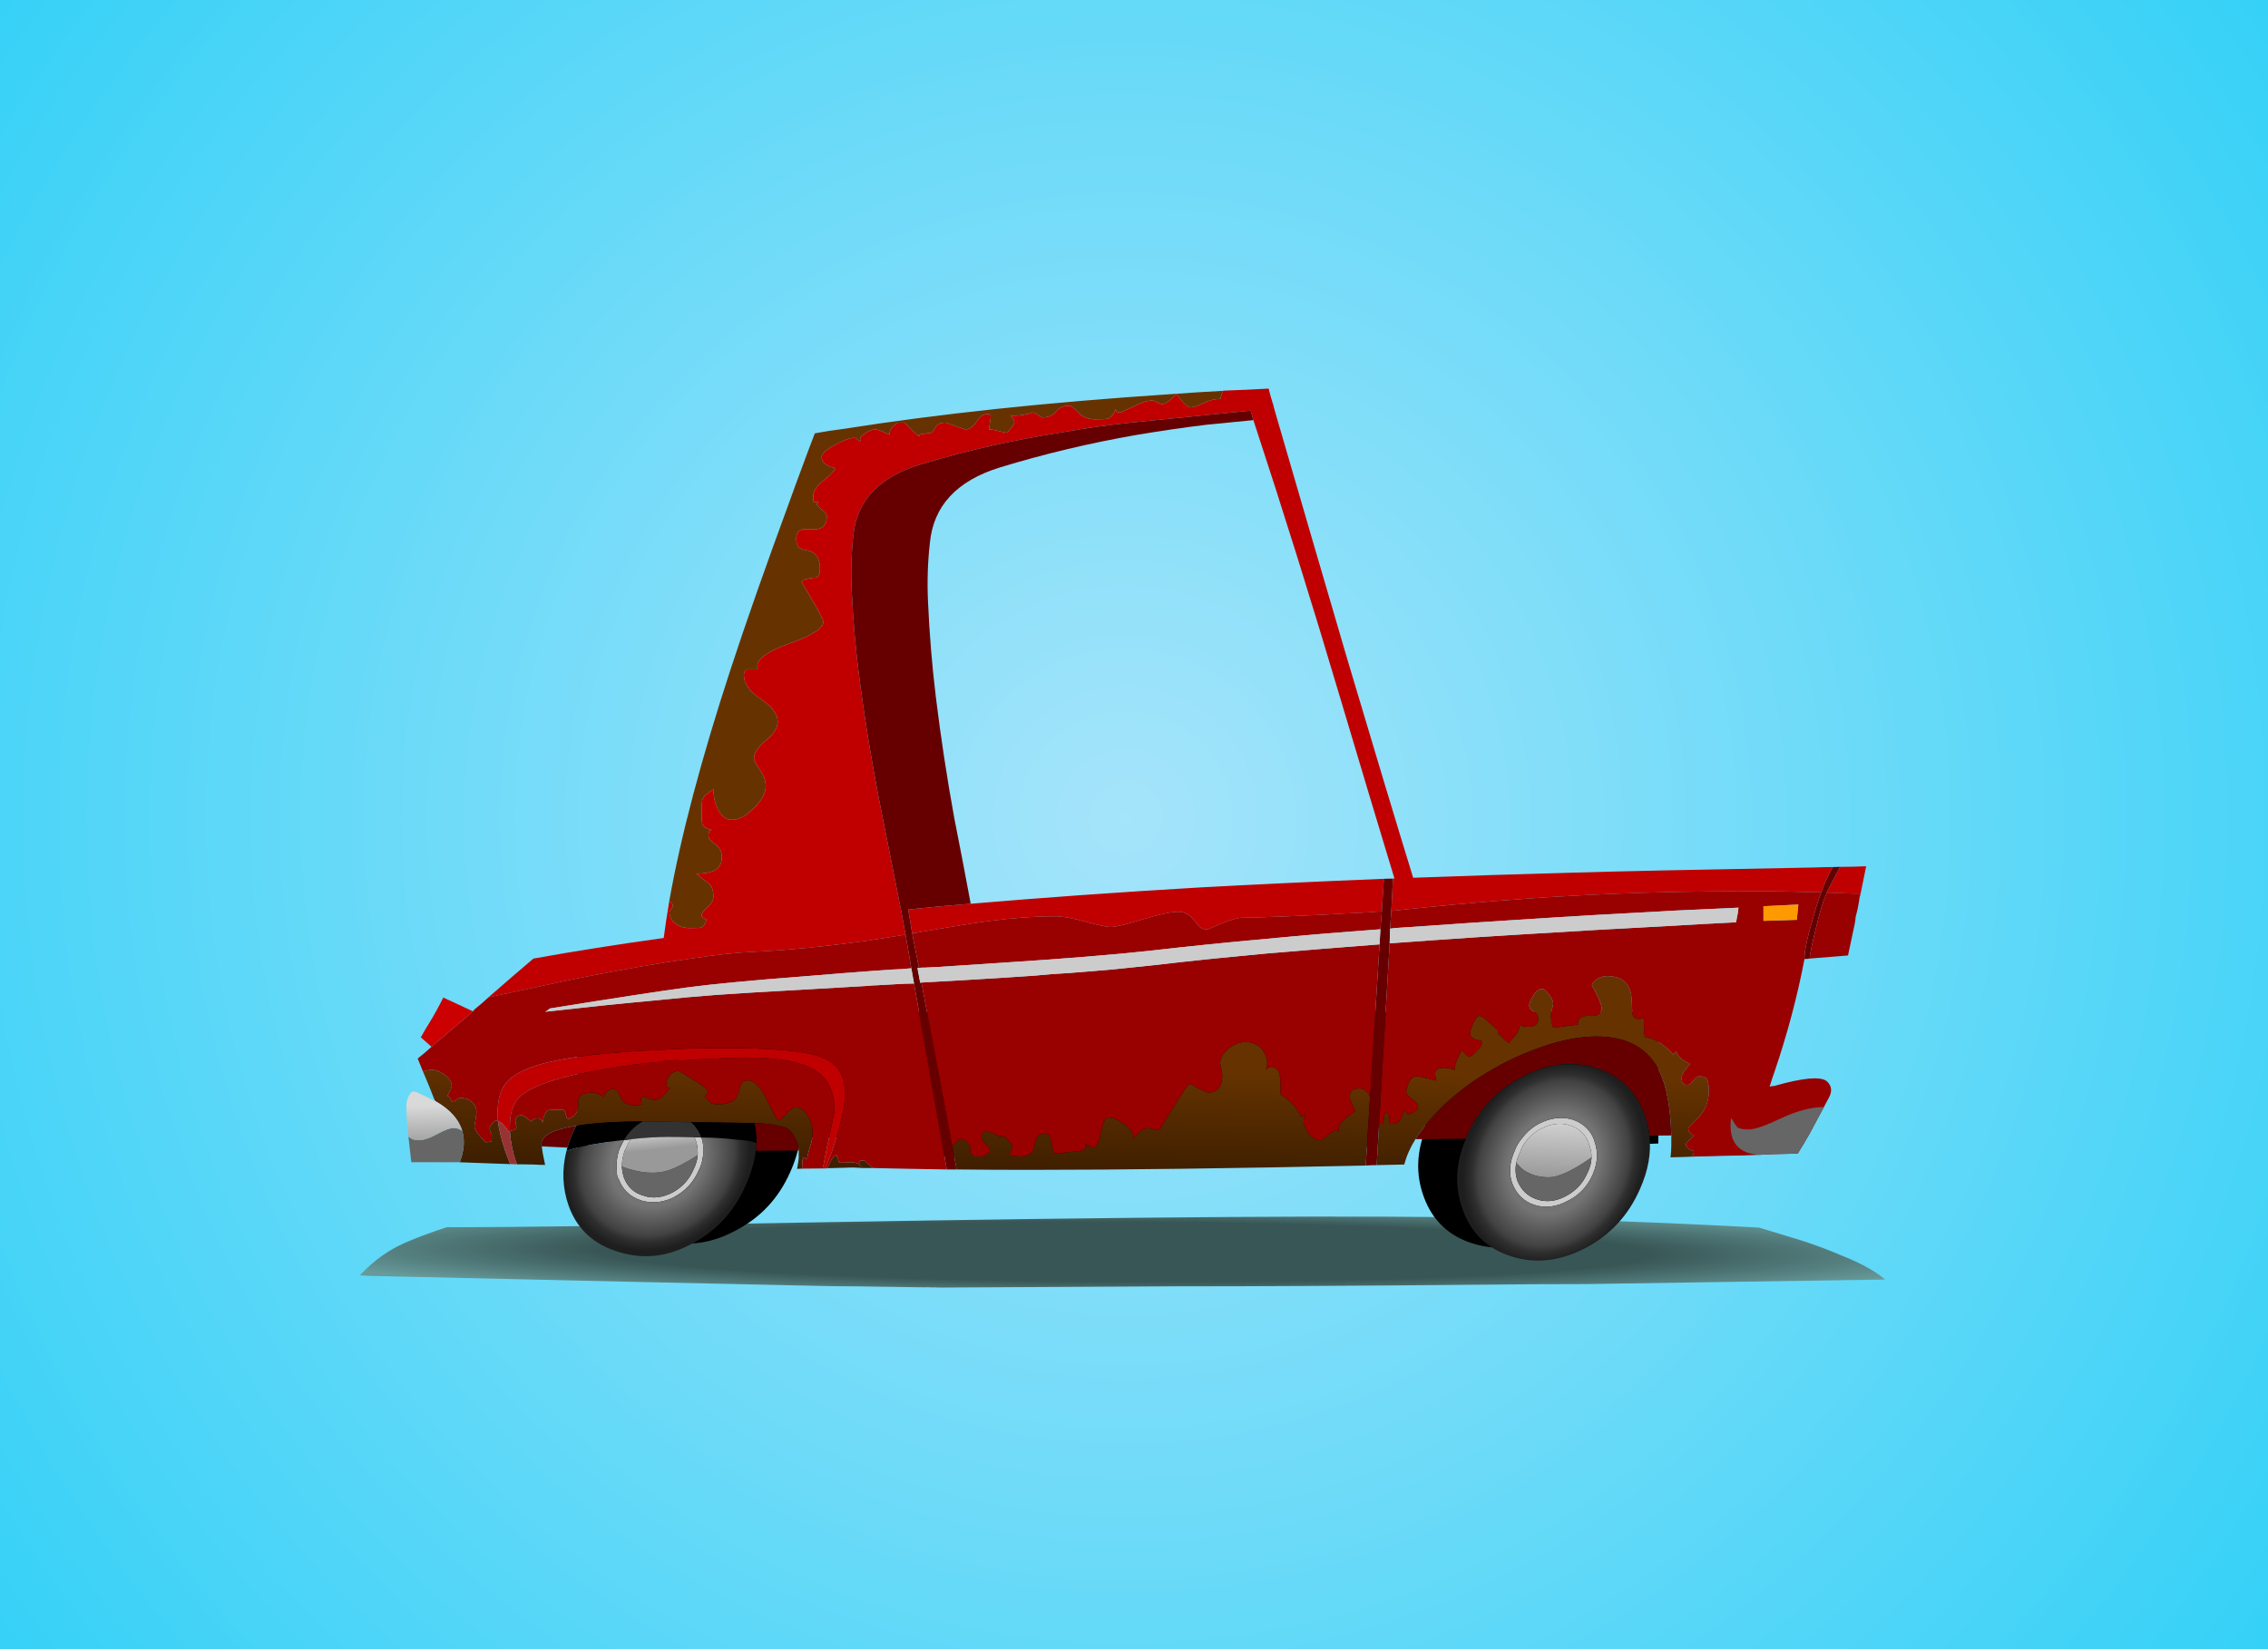 <svg height="400" preserveAspectRatio="none" viewBox="0 0 550 400" width="550" xmlns="http://www.w3.org/2000/svg" xmlns:xlink="http://www.w3.org/1999/xlink">
    <radialGradient id="Gradient_1" cx="272.95" cy="198.45" gradientUnits="userSpaceOnUse" r="344.5" spreadMethod="pad">
        <stop offset="0" stop-color="#a5e4fa"/>
        <stop offset=".984" stop-color="#36d1f7"/>
    </radialGradient>
    <radialGradient id="Gradient_2" cx="0" cy="0" gradientTransform="matrix(1 .005 0 .057 272.2 303.65)" gradientUnits="userSpaceOnUse" r="207.84" spreadMethod="pad">
        <stop offset=".612" stop-color="#395656"/>
        <stop offset="1" stop-color="#679a9a"/>
    </radialGradient>
    <linearGradient id="Gradient_3" gradientUnits="userSpaceOnUse" spreadMethod="pad" x1="282.2" x2="281.5" y1="259.175" y2="292.025">
        <stop offset="0" stop-color="#630"/>
        <stop offset="1" stop-color="#331900"/>
    </linearGradient>
    <linearGradient id="lg1">
        <stop offset=".188" stop-color="#747474"/>
        <stop offset=".494" stop-color="#747474"/>
        <stop offset=".808" stop-color="#424242"/>
        <stop offset=".875" stop-color="#2e2e2e"/>
        <stop offset=".973" stop-color="#1e1e1e"/>
    </linearGradient>
    <radialGradient id="Gradient_4" cx="0" cy="0" gradientTransform="matrix(.768 -.641 .56 .671 159.45 281.55)" gradientUnits="userSpaceOnUse" r="24.245" spreadMethod="pad" xlink:href="#lg1"/>
    <linearGradient id="lg2">
        <stop offset="0" stop-color="#d9d9d9"/>
        <stop offset=".969" stop-color="#999"/>
    </linearGradient>
    <linearGradient id="Gradient_5" gradientUnits="userSpaceOnUse" spreadMethod="pad" x1="159.275" x2="159.825" xlink:href="#lg2" y1="273.7" y2="278.9"/>
    <linearGradient id="Gradient_6" gradientUnits="userSpaceOnUse" spreadMethod="pad" x1="432.475" x2="432.625" xlink:href="#lg2" y1="263.538" y2="274.163"/>
    <radialGradient id="Gradient_7" cx="0" cy="0" gradientTransform="matrix(.866 .501 -.599 1.037 376.75 282.2)" gradientUnits="userSpaceOnUse" r="21.5" spreadMethod="pad" xlink:href="#lg1"/>
    <linearGradient id="Gradient_8" gradientUnits="userSpaceOnUse" spreadMethod="pad" x1="377.663" x2="377.038" xlink:href="#lg2" y1="270.188" y2="286.113"/>
    <g>
        <g id="Layer7_0_FILL">
            <path d="m-5-5v406.95h555.95v-406.95z" fill="url(#Gradient_1)"/>
        </g>
    </g>
    <g>
        <g id="Layer5_0_FILL">
            <path d="m359.15 311.6q12.95-.15 25.6-.15 37.9-.55 72.4-1.1-1.55-1.35-4-2.75-2.8-1.6-6.85-3.2-4.05-1.75-9.35-3.5-4.2-1.3-10.35-3.15-34.3-1.85-63.75-2.35-46.35-1-166.15 1.1-65.2 1.2-88.35 1.15-5.05 1.65-9.25 3.4-5.6 2.3-10 6.45-.95.9-1.85 1.85.9 0 1.85.1 71.5 1.65 109.9 2.45 4.05.1 8.6.1l16.85.25q.2-.1.5 0 .2-.1.45 0 .15 0 .35 0 .2 0 .45 0 .35 0 .7 0 .2 0 .35.05.2-.05.35 0 .2-.05.35 0l56.15-.3q32.75 0 75.05-.4z" fill="url(#Gradient_2)"/>
        </g>
    </g>
    <g>
        <g id="Layer4_0_FILL">
            <path d="m324.4 279.45q3.3-.05 6.7-.1.8-3.05 2.75-6.15 5.7-.1 12.2-.15-3.85 9-.75 17.3 3.15 8.55 11.85 11.25 8.6 2.75 17.85-2 9.05-4.75 13.25-14.35 3-6.7 2.3-12.9 2.9-.1 5.3-.1 0 1.2 0 2.4 0 1.45-.2 2.95 3.25-.1 6.5-.25v-31.9h-262.15v33.9q1.45.05 2.9.05-.7-3.15-.85-4.45 2.1.05 6.25.25-.15.45-.2.9-1.75 6.85.55 13.3 3.15 8.6 11.85 11.25 8.7 2.7 17.75-2.1 9.15-4.7 13.35-14.2 1.95-4.25 2.4-8.4.9 0 1.85 0 4.5-.05 8.55-.05 0 .75 0 1.55 0 .75-.45 2.95l16.25-.45q-1.65.15-2.7.2 1.35 0 2.7 0h.55q9.85.25 19.55.35 1.2 0 2.35 0 8.75.1 17.4.1 20.55 0 47.25-.45v-.25q7.05-.2 14.45-.35 1.35-.1 2.65-.1z"/>
        </g>
    </g>
    <g>
        <g id="Layer3_0_FILL">
            <path d="m280.65 97.6q.7.4 1.2.4 1.15 0 3.5-2.45.85 1.4 1.9 2.4.9.85 1.4.85 1.1 0 3.15-1 2.1-1.05 4.2-1.05 0-.4.25-1 .179-.538.2-.95-6.294.338-12.55.8-44.7 2.95-79.15 8.4-3.65.45-7.15 1.1-.85 2.15-1.75 4.6-1.4 3.7-3 8.1-.6 1.75-1.3 3.6-8.9 24.2-14.35 40.85-10.731 32.779-14.9 56.3.85.634.85 1 0 .5-.4.95-.4.4-.4.9 0 1.35 1.25 2.45 1.4 1.25 3.65 1.25 2.4 0 2.75-.1.9-.3 1.35-1.95-.05-.05-1.05-.55-.15-.1-.15-.5 0-.75 1.45-2 1.4-1.25 1.4-2.5 0-2.35-1.1-3.2-2.8-2.1-3-2.35 3.1-.15 4.45-.85 1.7-.95 1.7-3.25 0-1.95-1.6-3.1-1.65-1.15-1.65-2 0-1.45.8-1.45-1.9-.5-2.25-1.3-.2-.45-.2-3 0-2.55.2-3.1.45-1.15 2.65-2.45 0 2.5 1 4.65 1.3 2.75 3.5 2.75 2.5 0 5.35-2.85 2.85-2.85 2.85-5.35 0-1.9-1.4-3.9-1.45-2.05-1.45-2.9 0-1.85 2.9-4.25 2.85-2.4 2.85-4.55 0-2.8-4.1-5.5-4.1-2.75-4.1-5.75 0-.65.25-.95.15-.2.55-.5h2.6q-.15-.293-.15-.8 0-2.75 8-5.55 8-2.85 8-5.15 0-.75-2.2-4.5-2.9-4.9-3.1-5.3.4 0 .4-.4 1.5-.45 3.2-.55.9-.25.9-2.15 0-3.8-2.85-4.4-1.6-.3-2-.6-.9-.55-.9-2.2 0-1.8 1.15-2.25.6-.25 2.55-.1 3.7.25 3.7-3.15 0-.7-.9-1.4-1.2-.95-1.6-1.65.45 0 .45-.45-1.05.05-1.15-.1-.1-.15-.1-1.35 0-1.75 2.45-3.7 2.65-2.15 2.9-3.05-3.3-.8-3.3-2.65 0-1.25 3.3-3.05 3.1-1.65 4.5-1.65.5 0 .9.4.35.4.75.4-.5-.95 1.15-1.95 1.45-.9 2.3-.9.85 0 2.05.6 1.25.6 1.45.6.15-1.15.9-1.9.4-.4 1.15-.95h1.65q2.8 2.8 3.25 3.15.442.344.45-.3.545-.009 1.5-.2 1-.2 1.35-.2.55-.5 1.15-1.6.7-.85 2.3-.85 4.6 1.65 4.75 1.65 1.5 0 2.7-1.85 1.2-1.85 2.4-1.85.65 0 .75.05.1.05.3.35 0 .7-.2 1.8-.2 1.15-.2 1.5.9 0 2.4.4 1.5.4 1.9.4.25 0 1.85-2.25 0-.6-.25-1-.35-.4-.6-.85 3.2 0 5.15-.8.65 0 1.45.6.85.6 1 .6 2.15 0 3.3-1.4 1.15-1.45 3.25-1.45.6 0 2.2 1.65 1.55 1.65 4.15 1.65 2.5 0 2.95-.15 1.25-.4 2-2.35 0 .45.15.6.2.25.85.25.3 0 3.25-1.45 2.9-1.45 4.55-1.45.5 0 1.25.45m129.25 160.3q-.85-.05-2-1-1.1-.9-1.4-1.85l-.75.75q-1-1.4-3.1-2.8-2.35-1.5-3.75-1.35-.25-1.05-.25-4.75-2.15.75-2.7-.65-.15-.5-.25-3.6-.2-5.9-5.95-5.9-1.75 0-2.9 1.05-.8.75-.8 1.15l1.2 2.3q1.15 2.45 1.15 3.15 0 2.2-3 2-2.9-.15-2.75 2.1-5.35.75-6 .75-.55-1.35-.55-3.25 0-.3.3-1.3.25-1 .25-1.3 0-.9-1.05-2.25-1-1.3-1.6-1.3-1.3 0-2.3 1.85-.85 1.4-.85 2.1 0 1.05 1.1 1.55 1.05.45 1.05 1.85 0 2.55-4.5 1.55 0 1.2-1.1 2.5-1.2 1.25-1.5 1.75-.5-.25-2.65-2.4v-.8q-.702-.436-1.95-1.65-1.75-1.75-2.6-1.75-.6 0-1.45 1.8-.75 1.7-.75 2.5 0 .85 1 1.3.45.2 1.55.4l.15.05q.15.15.15.55 0 .75-1.35 2.05-1.25 1.3-1.8 1.3-.1 0-.7-.55-.65-.6-.9-1.05-.45.35-1.2 2.15-.7 1.75-.65 2.35v.25q-.35-.2-1.25-.35-.85-.15-1.35-.15-1.9 0-2.1 1.1-.1.6.25 2-3.9-1.05-4.75-1.05-1.3 0-2.05 1.85-.35.95-.5 1.95 0 .75 1.45 1.7 1.4 1 1.4 2 0 .85-2.2 1.7-.3 0-.6-.4-.2-.45-.3-.6-.35.3-1 1.95-.5 1.2-1.9 1.4h-1.05q.2-.8.15-1.3 0-1-.95-1.55-.35.45-.4 1.5l-.1 1.35q-.2-.25-.8-.25-.121 0-.25.05l-.6 10.2q3.25-.05 6.7-.15.75-3 2.7-6.15.7-1.15 1.55-2.2 4.35-6 11.8-11.35 7.3-5.1 15.4-8.15 8.35-3.2 15.2-3.2 11.2 0 15.3 8.6 2.5 5.2 2.8 15.4 0 1.2 0 2.4 0 1.45-.2 2.9 2.576-.04 5.2-.15.171-.302.35-.6.15-.3.1-.8-.6 0-1.25-.5-.65-.5-.65-1.1 0-.35.75-1 .4-.4 1.15-1.05-.6-.45-.85-.7-.5-.45-.5-1.15 0-.05 2.5-2.65 2.5-2.55 2.5-6.4 0-2.3-.55-3-.45-.55-1.7-.55-.85 0-1.55 1.05-.7 1.05-1.45 1.05-1.35 0-1.35-1.7 0-.85.85-1.9 1.1-1.3 1.25-1.65m-81.25 11.6q-1.25.85-2.35 1.75-2.2 1.8-1.55 3.25-.2-.25-.25-.3-.1-.05-.55-.05-.6 0-1.95 1.2-1.35 1.2-1.85 1.2-1.75 0-3.15-2.15-1.5-2.3-.4-4.15-.1 0-.45.25-.35.25-.7.25-.35-.7-1.05-1.75-1.4-2.05-3.85-3.5 0-3.45-.1-4.15-.45-2.6-2.2-2.6-.6 0-1.35.75.95-1.85-.3-4.15-1.4-2.6-4.55-2.6-2.35 0-4.35 1.8-1.8 1.6-1.8 3.25 0 .35.25 1.45.25 1.1.25 1.4 0 4.35-3.4 4.35-.35 0-2.4-1.05-2-1.05-2.05-1.05-.5 0-4 5.65-1.75 2.8-3.45 5.6-.3 0-1.25-.25-.9-.25-1.25-.25-1.45 0-2.45 1-.8 1.15-1.25 1.35-.05-1.85-2.45-3.5-2.1-1.45-3.65-1.45-1.15 0-1.85 3.65-.7 3.65-1.7 3.65-.55 0-2.15-1.05l.05.15q.05.15.25.15.35 1.35-1.9 1.6-4.3.45-4.65.55h-1.35l-.6-3.1q-.3-1.65-1.6-1.65-2.1 0-2.4 2.75-.3 2.75-3.5 2.75-1.55 0-2.65-.5.8-1.5.8-1.9 0-.4-1.05-1.5-1-1.1-1.25-1.1-.622 0-.8.25.137.137.2.25h-.25q0-.134.05-.25-.364-.338-1.3-.75-1.2-.5-2-.5-1.15 0-1.15 1 0 1.3 1.05 2 1 .75 1 1.55 0 .45-.8.95-.75.5-1.55.5-2 0-2.35-.75 0-.95 0-1.35 0-.55-.75-1.3-.85-.85-1.5-.85-.8 0-1.85 1.45-.161.214-.3.4l1.05 5.55q8.7.1 17.4.1 33 0 81.8-1.05l1.05-16.8q-.677-1.024-1.05-1.35-.65-.55-1.5-.55-1.3 0-1.85.5-.5.45-.5 1.55 0 .65.65 2 .65 1.3.65 1.45m-127.55 12.9q-.213.553-.4.95l8.8-.25q-1.6.15-2.65.2 1.3 0 2.65 0h.55q.724.015 1.45 0 0-.035 0-.1 0-.15-.6-.6-.85-.7-1.25-1.1h-1.05q-.238.238-.25.9.265.189.5.4l-.5-.3q0-.037 0-.1-.863-.5-2.05-.5-1.55.1-1.9.1-.9 0-.95-.1-.15-.65-.6-1.75-1.05.45-1.75 2.25m-55.85-17q-.9-.4-1.7-.4-3.6 0-3.35 2.55.25 3.05-2.65 3.95-.55-2.05-.7-2.2-.15-.15-1.8-.15-1.95 0-2.25.2-.75.45-1.25 2.95-.15-.8-.5-.95-.2-.1-.95-.1-.624 0-1.3.8-.209-.196-.45-.4-1.35-1.15-1.9-1.15-1.4 0-1.45 1.3 0 .65.25 1.45 0 .6-.5.8-.605.151-1.1.3.218 3.654 1.45 7.35.15.35.3.7.4 0 .9 0 1.45.05 3 .05.075.005.15 0 1.375.1 2.75.1-.7-3.15-.8-4.5-.1-.35-.1-.55 0-3.15 8.45-4.45 3.35-.55 8.2-.85 3.75-.2 7.9-.2 5 0 10.6.2.5 0 1.1 0 3.6 0 12.4.15 1.65 0 3 .05 2.3.1 3.25.2 4 .5 5.1 1.35 2 1.8 2.4 5.1 0 .75 0 1.55 0 .75-.4 2.9l1.2-.05q.02-2.011.25-2.7.5 0 .5.25h.5q.2-1.4.8-3.2.5-1.35.5-3.25 0-2-1.05-3.8-1.2-2.15-3.1-2.15-.9 0-2.25 1.6-1.3 1.55-1.95 1.55-.3 0-2.65-4.85-2.3-4.85-4.75-4.85-1.15 0-1.55.9-.3.55-.6 2-.85 2.9-4.9 2.9-1.3 0-1.75-.3-.25-.15-1.65-1.55.8-.95.8-1.25 0-.7-3.55-2.9-3.35-2.1-3.65-2.1-1.1 0-2 1-.8.95-.8 1.85 0 .9.05 1 .1.1.8.3-.35.4-1.5 1.75-1.2 1.15-2.35 1.15-.35 0-1.4-.45-1-.4-1.6-.35-.45.45 0 1.85-.85.25-1.45.25-3.05 0-3.7-1.95-.7-2-1.8-2-1 0-1.6.7-.6.6-.6 1.4-.35-.45-1.25-.85m-36.75.4q1.05-1.9 1.05-2.35 0-1.6-1.8-2.85-1.55-1.1-2.8-1.1-1.581 0-2.35.45.677 1.639 1.45 3.45.6 1.45 1.2 3.05.15.3.3.6 5.3 3 6.55 7.25 1 3.4-.6 7.6 5.7.2 12.2.45-.55-1.5-1.2-3.25-1.41-4.192-1.75-7.25-.23-.05-.45-.05-.4 0-1 .8-.3.4-.55.8 0 1.1.5 1.6v1.8q-.7.25-1.3.25-.35 0-1.6-1.55-1.3-1.6-1.3-2.25.5-2.9.5-3.5 0-1.4-1.05-2.4-1.1-1.05-2.75-1.05-.6 0-1.15.5-.5.45-1.05.3-.5-1.2-1.05-1.3z" fill="url(#Gradient_3)"/>
            <path d="m426.8 216.15q4.65 0 14.85.3 1.3-3.55 2.85-6.15-2.15 0-4.25.1-43.75.8-58.4 1.25-20.35.55-39.15 1.25-6.2-20.15-16-53.1-8.3-28.3-17.1-58.6-.35-1.15-.65-2.25-.1-.55-.25-1.05-.15-.2-.15-.4-.5-1.6-.9-3.25-1.417.071-2.8.15-1.57.071-3.1.15-.1 0-.2 0-2.383.108-4.75.2-.176.035-.35.05-.021.412-.2.95-.25.6-.25 1-2.1 0-4.2 1.05-2.05 1-3.15 1-.5 0-1.4-.85-1.05-1-1.9-2.4-2.35 2.45-3.5 2.45-.5 0-1.2-.4-.75-.45-1.25-.45-1.65 0-4.55 1.45-2.95 1.45-3.25 1.45-.65 0-.85-.25-.15-.15-.15-.6-.75 1.95-2 2.35-.45.15-2.95.15-2.6 0-4.15-1.65-1.6-1.65-2.2-1.65-2.1 0-3.25 1.45-1.15 1.4-3.3 1.4-.15 0-1-.6-.8-.6-1.45-.6-1.95.8-5.15.8.25.45.6.85.25.4.25 1-1.6 2.25-1.85 2.25-.4 0-1.9-.4-1.5-.4-2.4-.4 0-.35.2-1.5.2-1.1.2-1.8-.2-.3-.3-.35-.1-.05-.75-.05-1.2 0-2.4 1.85-1.2 1.85-2.7 1.85-.15 0-4.75-1.65-1.6 0-2.3.85-.6 1.1-1.15 1.6-.35 0-1.35.2-.955.191-1.5.2-.008.644-.45.3-.45-.35-3.25-3.15h-1.65q-.75.55-1.15.95-.75.75-.9 1.9-.2 0-1.45-.6-1.2-.6-2.05-.6-.85 0-2.3.9-1.65 1-1.15 1.95-.4 0-.75-.4-.4-.4-.9-.4-1.4 0-4.5 1.65-3.3 1.8-3.3 3.05 0 1.85 3.3 2.65-.25.9-2.9 3.05-2.45 1.95-2.45 3.7 0 1.2.1 1.35.1.15 1.15.1 0 .45-.45.45.4.7 1.6 1.65.9.7.9 1.4 0 3.4-3.7 3.15-1.95-.15-2.55.1-1.15.45-1.15 2.25 0 1.65.9 2.2.4.3 2 .6 2.85.6 2.85 4.4 0 1.9-.9 2.15-1.7.1-3.2.55 0 .4-.4.4.2.4 3.1 5.3 2.2 3.75 2.2 4.5 0 2.3-8 5.15-8 2.8-8 5.55 0 .507.15.8h-2.6q-.4.3-.55.5-.25.3-.25.95 0 3 4.1 5.75 4.1 2.7 4.1 5.5 0 2.15-2.85 4.55-2.9 2.4-2.9 4.25 0 .85 1.45 2.9 1.4 2 1.4 3.9 0 2.5-2.85 5.35-2.85 2.85-5.35 2.85-2.2 0-3.5-2.75-1-2.15-1-4.65-2.2 1.3-2.65 2.45-.2.55-.2 3.1 0 2.55.2 3 .35.8 2.25 1.3-.8 0-.8 1.45 0 .85 1.65 2 1.6 1.15 1.6 3.1 0 2.3-1.7 3.25-1.35.7-4.45.85.2.25 3 2.35 1.1.85 1.1 3.2 0 1.25-1.4 2.5-1.45 1.25-1.45 2 0 .4.15.5 1 .5 1.05.55-.45 1.65-1.35 1.95-.35.1-2.75.1-2.25 0-3.65-1.25-1.25-1.1-1.25-2.45 0-.5.4-.9.4-.45.4-.95 0-.366-.85-1-.789 4.663-1.35 8.95-16.55 2.3-31.6 5-4.8 4.05-10.9 9.4 6.25-1.35 21.8-4.65 16.2-3.2 27.65-4.8 8.95-1.35 15.05-1.6 11.75-.55 27.15-2.65 4.55-.7 9.5-1.5l-1.1-6q-.05-.45-.2-.95-2.65-13.35-5.3-26.7-2.65-13.85-4.5-27.8-1.45-10.9-1.95-21.85-.35-6.85.4-13.7 1.35-12.8 16.95-17.25 16.2-4.85 33.15-7.5 8.6-1.55 17.2-2.45 14.45-1.45 29-2.9h.05l.65 2.3q10.9 33.15 21 67.2 7.7 25.85 13.2 43.95-.2 0-.35.05l-.4 7.85q2.15-.25 4.1-.45 21.55-2.25 39.35-3.2 20-1.15 45.95-1.15m-306.15 53.95q0 .832.1 1.75 1.155.407 2.65 2.65.134-.061.25-.15 0-.611 0-1.25 0-.2 0-.35.05-2.9 1.05-4.8.45-1.15 1.3-1.9 1.2-1.1 3.3-2.15 3.05-1.5 8.1-2.75.55-.2 1.25-.35 2.65-.55 7.9-1.45 7.55-1.35 12.65-1.75.05 0 .2 0 3.05-.65 6.15-.4 1.65-.1 3.7-.25 8.85-.45 11.55-.45 2 0 3.8.05 1.3.05 2.4.2 5.1.45 8.3 1.7 1.1.4 2.05.95 1.8 1.05 3 2.65 1.8 2.55 2 6.45v.15q0 .35 0 .7 0 .05-.05.55-.35 1.75-1.9 9.1-.4 2-.7 3.6-.15.35-.2.8h.75q.8-2.4 1.6-4.4 0-.25.1-.35.75-2.4 1.4-4.4 1.55-5.75 1.55-9.1 0-3.5-1.5-5.65-.15-.2-.25-.35-1.55-1.95-4.7-3-5.75-1.95-23-1.95-1.1 0-2.15 0-7.4.05-15.1.55-2.45.05-4.8.25-12.6.9-19.35 2.4-2.65.55-4.75 1.3-4.4 1.55-6.35 3.7-1.05 1.15-1.6 2.8-.7 2.05-.7 4.9m214.45-49.05.5-7.9q-23.65.95-44.75 2.1-29.05 1.7-55.45 3.95-7.7.6-15.15 1.4l.95 5.75q1.3-.1 2.55-.4 11.45-1.95 16.4-2.6 8.65-1.1 15.6-1.1 2.85 0 7.65 1.35 4.7 1.25 5.9 1.25 1.8 0 7.9-1.9 6-1.8 8.5-1.8 2.3 0 4 2.2.9 1.2 1.3 1.55.8.55 1.85.55.05 0 3.2-1.4 3.65-1.45 5.1-1.45 2.3 0 5.8-.15.4 0 5.35-.2 9.8-.4 13.2-.65 5.25-.2 9.6-.55m116.1-4.3q.7-3.6 1.35-6.65-3.25.15-6.3.15-.3.5-.5.95-1.45 2.65-2.8 5.3 3.1.1 6.55.25.85 0 1.7 0z" fill="#c00000"/>
            <path d="m337.4 220.95.4-7.85q-1.1 0-2.2.05l-.5 7.9-.35 4.35-.2 3.65-2.3 36.85-1.05 16.8q1.3-.1 2.65-.1l.6-10.2 2.55-43.6.1-3.55zm-130.45-91.25q-.75 6.85-.4 13.7.5 10.95 1.95 21.85 1.85 13.95 4.5 27.8 2.65 13.35 5.3 26.7.15.5.2.95l1.1 6 1.4 8.15.65 3.7 7.95 45.1q1.2 0 2.4 0l-1.05-5.55-7.5-39.8q-.15.1-.25.1-.25-.9-.35-1.7-.25-1.05-.35-1.95.2 0 .35 0l-1.65-8.4-.95-5.75q7.45-.8 15.15-1.4-1.95-10.5-4-20.85-2.65-14.6-4.45-29.25-1.4-11.55-1.9-23.05-.35-7.3.45-14.4 1.3-13.4 16.9-18.25 16.2-4.95 33.15-7.9 8.6-1.45 17.2-2.5 5.65-.55 11.2-1.1l-.65-2.3h-.05q-14.55 1.45-29 2.9-8.6.9-17.2 2.45-16.95 2.65-33.15 7.5-15.6 4.45-16.95 17.25m-24 142.7q.495 2.425.5 4.85v.05q-.097.875-.15 1.75v.05q.9 0 1.9 0 4.45-.05 8.5-.05-.4-3.3-2.4-5.1-1.1-.85-5.1-1.35-.95-.1-3.25-.2m-45.35 5.95q.55-1.95 1.45-3.9.3-.7.7-1.4-8.45 1.3-8.45 4.45 0 .2.1.55 2.1.1 6.2.3m217.9-2.15q.15-.45.25-.8 4.3-9.55 13.45-14.25 9.05-4.8 17.75-2.1 8.65 2.65 11.85 11.35.9 2.5 1.2 5.1 2.85-.1 5.3-.1-.3-10.2-2.8-15.4-4.1-8.6-15.3-8.6-6.85 0-15.2 3.2-8.1 3.05-15.4 8.15-7.45 5.35-11.8 11.35-.85 1.05-1.55 2.2 5.75-.05 12.25-.1m90.25-65q.2-.45.5-.95-.85 0-1.75.05-1.55 2.6-2.85 6.15-.95 2.45-1.7 5.3-2.35 7.7-2.35 10.65 0 .1 0 .2.6 0 1.25-.1 0-1.15 1.4-6.9 1.5-6.3 2.45-8.3.2-.35.25-.8 1.35-2.65 2.8-5.3z" fill="#600"/>
            <path d="m441.65 216.45q-10.2-.3-14.85-.3-25.95 0-45.95 1.15-17.8.95-39.35 3.2-1.95.2-4.1.45l-.3 4.3q.95-.15 1.85-.2l7.45-.5q10.4-.75 21.55-1.45 18.3-1.2 38.45-2.25 5.7-.25 15.2-.7-.1.5-.15 1.2-.1.35-.15.75-.15.8-.3 1.6-9.05.45-14.6.8-20.15 1.05-38.45 2.2-10.65.65-20.5 1.35l-7.65.55q-1.4.1-2.75.2h-.05l-2.55 43.6q.129-.05.25-.05.6 0 .8.25l.1-1.35q.05-1.05.4-1.5.95.55.95 1.55.05.5-.15 1.3h1.05q1.4-.2 1.9-1.4.65-1.65 1-1.95.1.15.3.6.3.4.6.4 2.2-.85 2.2-1.7 0-1-1.4-2-1.45-.95-1.45-1.7.15-1 .5-1.95.75-1.85 2.05-1.85.85 0 4.75 1.05-.35-1.4-.25-2 .2-1.1 2.1-1.1.5 0 1.35.15.9.15 1.25.35v-.25q-.05-.6.65-2.35.75-1.8 1.2-2.15.25.45.9 1.05.6.55.7.55.55 0 1.8-1.3 1.35-1.3 1.35-2.05 0-.4-.15-.55l-.15-.05q-1.1-.2-1.55-.4-1-.45-1-1.3 0-.8.75-2.5.85-1.8 1.45-1.8.85 0 2.6 1.75 1.248 1.214 1.95 1.65v.8q2.15 2.15 2.65 2.4.3-.5 1.5-1.75 1.1-1.3 1.1-2.5 4.5 1 4.5-1.55 0-1.4-1.05-1.85-1.1-.5-1.1-1.55 0-.7.85-2.1 1-1.85 2.3-1.85.6 0 1.6 1.3 1.05 1.35 1.05 2.25 0 .3-.25 1.3-.3 1-.3 1.3 0 1.9.55 3.25.65 0 6-.75-.15-2.25 2.75-2.1 3 .2 3-2 0-.7-1.15-3.15l-1.2-2.3q0-.4.8-1.15 1.15-1.05 2.9-1.05 5.75 0 5.95 5.9.1 3.1.25 3.6.55 1.4 2.7.65 0 3.7.25 4.75 1.4-.15 3.75 1.35 2.1 1.4 3.1 2.8l.75-.75q.3.95 1.4 1.85 1.15.95 2 1-.15.35-1.25 1.65-.85 1.05-.85 1.9 0 1.7 1.35 1.7.75 0 1.45-1.05.7-1.05 1.55-1.05 1.25 0 1.7.55.55.7.55 3 0 3.85-2.5 6.4-2.5 2.6-2.5 2.65 0 .7.5 1.15.25.25.85.7-.75.65-1.15 1.05-.75.65-.75 1 0 .6.65 1.1.65.5 1.25.5.05.5-.1.8-.179.298-.35.6.656-.021 1.3-.05 1.25 0 2.6-.05 4.25-.15 8.55-.2 1.9-.1 3.95-.15 1.4-.05 2.85-.15 3.05-.05 6.4-.15 1.2-1.85 2.9-4.85 2.8-5.25 4.55-8.5 1.5-2.55-.45-4.25-2.35-1.75-12.7 1.2-.45 0-1.1.15.55-1.85 1.15-3.5 4.7-13.85 7.3-27.45 0-.1 0-.2 0-2.95 2.35-10.65.75-2.85 1.7-5.3m-5.55 2.95q-.05.7-.15 1.45-.1 1-.2 2.25-4.3.15-8.1.25v-3.55q4-.2 8.45-.4m-277.8 23.3q-11.5 1.05-26.1 2.7.65-.35 1.15-.8 23.95-3.85 33.3-5.1 9.45-1.25 28.45-2.7 10.85-.9 17.05-1.35 4.6-.35 6.65-.4l2.2-.2-1.4-8.15q-4.95.8-9.5 1.5-15.4 2.1-27.15 2.65-6.1.25-15.05 1.6-11.45 1.6-27.65 4.8-15.55 3.3-21.8 4.65-.95.9-1.95 1.75-.5.4-1.1.9-.45.35-.7.75-1.6 1.35-3 2.6-4 3.35-7.05 6-1.75 1.6-3.35 2.85.595 1.499 1.3 3.2.769-.45 2.35-.45 1.25 0 2.8 1.1 1.8 1.25 1.8 2.85 0 .45-1.05 2.35.55.1 1.05 1.3.55.15 1.05-.3.55-.5 1.15-.5 1.65 0 2.75 1.05 1.05 1 1.05 2.4 0 .6-.5 3.5 0 .65 1.3 2.25 1.25 1.55 1.6 1.55.6 0 1.3-.25v-1.8q-.5-.5-.5-1.6.25-.4.55-.8.6-.8 1-.8.22 0 .45.05-.1-.918-.1-1.75 0-2.85.7-4.9.55-1.65 1.6-2.8 1.95-2.15 6.35-3.7 2.1-.75 4.75-1.3 6.75-1.5 19.35-2.4 2.35-.2 4.8-.25 7.7-.5 15.1-.55 1.05 0 2.15 0 17.25 0 23 1.95 3.15 1.05 4.7 3 .1.15.25.35 1.5 2.15 1.5 5.65 0 3.35-1.55 9.1-.65 2-1.4 4.4-.1.1-.1.35-.8 2-1.6 4.4l.45-.05q.187-.397.4-.95.7-1.8 1.75-2.25.45 1.1.6 1.75.05.1.95.1.35 0 1.9-.1 1.187 0 2.05.5.012-.662.25-.9h1.05q.4.4 1.25 1.1.6.45.6.6 0 .065 0 .1 9.113.211 18.1.35l-7.95-45.1-2.3.05q-3.25.15-6.25.35-1.6.05-3.1.2-18.6 1.05-27.75 1.6-6.85.45-8.4.55-6.85.5-15.55 1.4m168 28.55q1.1-.9 2.35-1.75 0-.15-.65-1.45-.65-1.35-.65-2 0-1.1.5-1.55.55-.5 1.85-.5.85 0 1.5.55.373.326 1.05 1.35l2.3-36.85q-14.35 1.1-27.25 2.2-6.65.65-12.95 1.25-7.8.8-15 1.65-4.2.45-9.2.95-5 .45-10.9.9-4.05.2-8.5.65-3.95.25-8.3.55-8.7.55-18.85 1.1h-.15l7.5 39.8q.139-.186.3-.4 1.05-1.45 1.85-1.45.65 0 1.5.85.75.75.75 1.3 0 .4 0 1.35.35.75 2.35.75.8 0 1.55-.5.8-.5.8-.95 0-.8-1-1.55-1.05-.7-1.05-2 0-1 1.15-1 .8 0 2 .5.936.412 1.3.75.178-.25.8-.25.25 0 1.25 1.1 1.05 1.1 1.05 1.5 0 .4-.8 1.9 1.1.5 2.65.5 3.2 0 3.5-2.75.3-2.75 2.4-2.75 1.3 0 1.6 1.65l.6 3.1h1.35q.35-.1 4.65-.55 2.25-.25 1.9-1.6-.2 0-.25-.15l-.05-.15q1.6 1.05 2.15 1.05 1 0 1.7-3.65.7-3.65 1.85-3.65 1.55 0 3.65 1.45 2.4 1.65 2.45 3.5.45-.2 1.25-1.35 1-1 2.45-1 .35 0 1.25.25.95.25 1.25.25 1.7-2.8 3.45-5.6 3.5-5.65 4-5.65.05 0 2.05 1.05 2.05 1.05 2.4 1.05 3.4 0 3.4-4.35 0-.3-.25-1.4-.25-1.1-.25-1.45 0-1.65 1.8-3.25 2-1.8 4.35-1.8 3.15 0 4.55 2.6 1.25 2.3.3 4.15.75-.75 1.35-.75 1.75 0 2.2 2.6.1.7.1 4.15 2.45 1.45 3.85 3.5.7 1.05 1.05 1.75.35 0 .7-.25.35-.25.45-.25-1.1 1.85.4 4.15 1.4 2.15 3.15 2.15.5 0 1.85-1.2 1.35-1.2 1.95-1.2.45 0 .55.05.05.05.25.3-.65-1.45 1.55-3.25m-166.9-13.65q-.15 0-.2 0-5.1.4-12.65 1.75-5.25.9-7.9 1.45-.7.15-1.25.35-5.05 1.25-8.1 2.75-2.1 1.05-3.3 2.15-.85.75-1.3 1.9-1 1.9-1.05 4.8 0 .15 0 .35 0 .639 0 1.25.495-.149 1.1-.3.5-.2.5-.8-.25-.8-.25-1.45.05-1.3 1.45-1.3.55 0 1.9 1.15.241.204.45.4.676-.8 1.3-.8.75 0 .95.1.35.15.5.95.5-2.5 1.25-2.95.3-.2 2.25-.2 1.65 0 1.8.15.15.15.7 2.2 2.9-.9 2.65-3.95-.25-2.55 3.35-2.55.8 0 1.7.4.9.4 1.25.85 0-.8.6-1.4.6-.7 1.6-.7 1.1 0 1.8 2 .65 1.95 3.7 1.95.6 0 1.45-.25-.45-1.4 0-1.85.6-.05 1.6.35 1.05.45 1.4.45 1.15 0 2.35-1.15 1.15-1.35 1.5-1.75-.7-.2-.8-.3-.05-.1-.05-1 0-.9.8-1.85.9-1 2-1 .3 0 3.65 2.1 3.55 2.2 3.55 2.9 0 .3-.8 1.25 1.4 1.4 1.65 1.55.45.3 1.75.3 4.05 0 4.9-2.9.3-1.45.6-2 .4-.9 1.55-.9 2.45 0 4.75 4.85 2.35 4.85 2.65 4.85.65 0 1.95-1.55 1.35-1.6 2.25-1.6 1.9 0 3.1 2.15 1.05 1.8 1.05 3.8 0 1.9-.5 3.25-.6 1.8-.8 3.2h-.5q0-.25-.5-.25-.23.689-.25 2.7l5-.05q.05-.45.2-.8.3-1.6.7-3.6 1.55-7.35 1.9-9.1.05-.5.05-.55 0-.35 0-.7v-.15q-.2-3.9-2-6.45-1.2-1.6-3-2.65-.95-.55-2.05-.95-3.2-1.25-8.3-1.7-1.1-.15-2.4-.2-1.8-.05-3.8-.05-2.7 0-11.55.45-2.05.15-3.7.25-3.1-.25-6.15.4m49.45 25.2q-.235-.211-.5-.4 0 .063 0 .1zm33.8-6.8q-.063-.113-.2-.25-.05.116-.05.25zm92.45-54.95q-4.35.35-9.6.55-3.4.25-13.2.65-4.95.2-5.35.2-3.5.15-5.8.15-1.45 0-5.1 1.45-3.15 1.4-3.2 1.4-1.05 0-1.85-.55-.4-.35-1.3-1.55-1.7-2.2-4-2.2-2.5 0-8.5 1.8-6.1 1.9-7.9 1.9-1.2 0-5.9-1.25-4.8-1.35-7.65-1.35-6.95 0-15.6 1.1-4.95.65-16.4 2.6-1.25.3-2.55.4l1.65 8.4q.4 0 .75-.05.3 0 .55 0l3.15-.15q8.05-.55 15.15-1 23.35-1.5 36.9-3 13-1.5 27.95-2.85 13-1.25 27.45-2.3zm116.1-4.3q-.85 0-1.7 0-3.45-.15-6.55-.25-.05.45-.25.8-.95 2-2.45 8.3-1.4 5.75-1.4 6.9 4.3-.35 9.3-.75.8-3.65 1.65-7.8.15-.8.2-1.55.2-.9.45-1.8.2-.95.35-1.85.1-1.1.4-2z" fill="#900"/>
            <path d="m435.95 220.85q.1-.75.15-1.45-4.45.2-8.45.4v3.55q3.8-.1 8.1-.25.1-1.25.2-2.25z" fill="#f90"/>
            <path d="m132.2 245.4q14.6-1.65 26.1-2.7 8.7-.9 15.55-1.4 1.55-.1 8.4-.55 9.15-.55 27.75-1.6 1.5-.15 3.1-.2 3-.2 6.25-.35l2.3-.05-.65-3.7-2.2.2q-2.05.05-6.65.4-6.2.45-17.05 1.35-19 1.45-28.45 2.7-9.35 1.25-33.3 5.1-.5.45-1.15.8m202.35-16.35.2-3.65q-14.45 1.05-27.45 2.3-14.95 1.35-27.95 2.85-13.55 1.5-36.9 3-7.1.45-15.15 1l-3.15.15q-.25 0-.55 0-.35.05-.75.05-.15 0-.35 0 .1.9.35 1.95.1.8.35 1.7.1 0 .25-.1h.15q10.15-.55 18.85-1.1 4.35-.3 8.3-.55 4.45-.45 8.5-.65 5.9-.45 10.9-.9 5-.5 9.2-.95 7.2-.85 15-1.65 6.3-.6 12.95-1.25 12.9-1.1 27.25-2.2m86.9-7.7q.05-.7.15-1.2-9.5.45-15.2.7-20.15 1.05-38.45 2.25-11.15.7-21.55 1.45l-7.45.5q-.9.05-1.85.2l-.1 3.55h.05q1.35-.1 2.75-.2l7.65-.55q9.85-.7 20.5-1.35 18.3-1.15 38.45-2.2 5.55-.35 14.6-.8.15-.8.3-1.6.05-.4.15-.75m-270.15 55.2q-.4.7-.75 1.45-.15.35-.3.65-.12.326-.25.65 0 .113-.05.2-.644 2.377-.35 4.6-.027.177-.05.35.065.462.15.9.132.355.35.7 1.5 3.9 5.55 5.15 3.549 1.033 7.25-.55.304-.145.6-.3 4.1-2.15 6-6.5.65-1.3.9-2.65.042-.175.05-.35.2-.884.2-1.8v-.05q-.008-1.574-.5-3.1-.85 0-1.7-.05.15.35.3.7.5 1.4.5 2.85 0 .35 0 .75-.15 1.75-1 3.45-1.6 3.75-5.15 5.65-3.7 1.9-7 .75-3.45-.95-4.75-4.4-.4-1.25-.5-2.65 0-1.9.7-3.9.15-.2.3-.55.45-1.2 1.25-2.2-.9.1-1.75.25m222-4.05q-2.5 1.3-4.1 3.45-1.2 1.35-1.85 3.05-.45 1.05-.75 2.05-.9 3.15.15 6.05 1.55 3.9 5.35 5.15 3.95 1.25 8.1-1 4.15-2.05 6.05-6.4 1.05-2.5 1.05-4.8-.1-1.7-.65-3.3-.15-.55-.4-1.05-1.5-3-4.9-4.15-3.9-1.15-8.05.95m-3.2 4.25q1.45-1.9 3.65-3 3.6-1.85 6.95-.8 3 .95 4.25 3.6.3.4.35.9.65 1.55.65 3.25-.05 1.9-1 3.8-1.6 3.7-5.2 5.6-3.65 1.95-7.05.8-3.3-1.1-4.7-4.45-.75-2.15-.3-4.45.25-1.3.95-2.6.45-1.45 1.45-2.65z" fill="#ccc"/>
            <path d="m123.65 274.35q-.116.089-.25.15-1.495-2.243-2.65-2.65.34 3.058 1.75 7.25.65 1.75 1.2 3.25.15 0 .3 0 .7 0 1.4.05-.15-.35-.3-.7-1.232-3.696-1.45-7.35z" fill="#933"/>
            <path d="m170 275.75q0 .1.1.15 4.75.05 8.3.5 3 .2 4.2.55.35.15.85.3-.005-2.425-.5-4.85-1.35-.05-3-.05-8.8-.15-12.4-.15 1.65 1.4 2.45 3.55m-14.15-3.75q-4.15 0-7.9.2-4.85.3-8.2.85-.4.7-.7 1.4-.9 1.95-1.45 3.9-.139.371-.2.8 2.766-1.06 9.05-2 2.35-.4 4.85-.65l-.05.05h.05q1.6-2.8 4.55-4.55z"/>
            <path d="m151.3 276.55q.85-.15 1.75-.25 5-.55 8.95-.55 3.4 0 6.4.1.85.05 1.7.05-.1-.05-.1-.15-.8-2.15-2.45-3.55-.6 0-1.1 0-5.6-.2-10.6-.2-2.95 1.75-4.55 4.55z" fill="#333"/>
            <path d="m137.4 279.15q-.021.038-.05.05-1.7 6.85.55 13.25 3.05 8.55 12.25 11.25 9 2.75 17.75-2.1 8.8-4.65 12.95-14.15 1.95-4.4 2.45-8.4.053-.875.15-1.75v-.05q-.5-.15-.85-.3-1.2-.35-4.2-.55-3.55-.45-8.3-.5.492 1.526.5 3.1v.05q0 .916-.2 1.8.013.148 0 .3-.25 1.25-.9 2.65-1.8 4.25-5.8 6.45-.421.213-.85.4-3.701 1.583-7.25.55-4.05-1.25-5.55-5.15-.218-.345-.35-.7-.085-.438-.15-.9.023-.173.05-.35-.294-2.223.35-4.6.05-.087.05-.2.127-.35.25-.7.15-.4.25-.65.384-.767.75-1.4l.05-.05q-2.5.25-4.85.65-6.284.94-9.05 2z" fill="url(#Gradient_4)"/>
            <path d="m151.3 285.6q1.3 3.45 4.75 4.4 3.3 1.15 7-.75 3.55-1.9 5.15-5.65.85-1.7 1-3.45-4 2.65-7.1 3.7-4.6 1.55-11.3-.9.1 1.4.5 2.65m-50.85-9.15q-.65-.2-1.4-.75.15 1.55.35 3.2.15 1.55.35 3h11.75q1.6-4.2.6-7.6-.15-.05-.2-.15-.85-.55-1.9-.55-1.3 0-3.95 1.45-2.7 1.5-4.55 1.5-.8 0-1.05-.1m269 7.3q-1.05-.85-1.75-1.75-.45 2.3.3 4.45 1.4 3.35 4.7 4.45 3.4 1.15 7.05-.8 3.6-1.9 5.2-5.6.95-1.9 1-3.8-.85.6-1.65 1.15-5.7 3.7-8.7 3.7-3.6 0-6.15-1.8z" fill="#666"/>
            <path d="m151.5 279.05q-.7 2-.7 3.9 6.7 2.45 11.3.9 3.1-1.05 7.1-3.7 0-.4 0-.75 0-1.45-.5-2.85-.15-.35-.3-.7-3-.1-6.4-.1-3.95 0-8.95.55-.8 1-1.25 2.2-.15.35-.3.55z" fill="url(#Gradient_5)"/>
            <path d="m105.55 267.05q-.15-.1-.45-.15-4.05-2.15-4.75-2.15-.8 0-1.4 1.45-.4 1.1-.4 1.9 0 3.25.5 7.6.75.55 1.4.75.25.1 1.05.1 1.85 0 4.55-1.5 2.65-1.45 3.95-1.45 1.05 0 1.9.55.05.1.2.15-1.25-4.25-6.55-7.25z" fill="url(#Gradient_6)"/>
            <path d="m114.7 245.3q-4.6-2.15-7.2-3.35-1.45 2.95-3.3 6-1.2 1.9-2.15 3.65 1.1.95 2.6 2.3 3.05-2.65 7.05-6 1.4-1.25 3-2.6z" fill="#c00"/>
            <path d="m355.75 275.4q-.1.35-.25.8-3.85 9-.75 17.3 3.1 8.55 11.85 11.25 8.6 2.75 17.8-2 9.1-4.75 13.3-14.35 3-6.7 2.3-12.9-.3-2.6-1.2-5.1-3.2-8.7-11.85-11.35-8.7-2.7-17.75 2.1-9.15 4.7-13.45 14.25m13.45.55q1.6-2.15 4.1-3.45 4.15-2.1 8.05-.95 3.4 1.15 4.9 4.15.25.5.4 1.05.55 1.6.65 3.3 0 2.3-1.05 4.8-1.9 4.35-6.05 6.4-4.15 2.25-8.1 1-3.8-1.25-5.35-5.15-1.05-2.9-.15-6.05.3-1 .75-2.05.65-1.7 1.85-3.05z" fill="url(#Gradient_7)"/>
            <path d="m373.75 273.75q-2.2 1.1-3.65 3-1 1.2-1.45 2.65-.7 1.3-.95 2.6.7.9 1.75 1.75 2.55 1.8 6.15 1.8 3 0 8.7-3.7.8-.55 1.65-1.15 0-1.7-.65-3.25-.05-.5-.35-.9-1.25-2.65-4.25-3.6-3.35-1.05-6.95.8z" fill="url(#Gradient_8)"/>
        </g>
    </g>
    <g>
        <g id="Layer2_0_FILL">
            <path d="m442.35 268.5q-4.7.05-10.35 2.7-5.75 2.75-7.95 2.75-2.05 0-2.75-.55-.4-.45-1.45-2.2-.1.3-.1.6-.05.05-.05.2-.55 7.7 7 8.1 1.4-.05 2.85-.15 3.05-.05 6.4-.15 1.2-1.85 2.9-4.85 1.95-3.75 3.5-6.45z" fill="#666"/>
            <path d="m442.95 262.2q-2.35-1.75-12.7 1.2-.45 0-1.1.15-8.35 3-9.3 7.55 0 .05 0 .1 1.05 1.75 1.45 2.2.7.55 2.75.55 2.2 0 7.95-2.75 5.65-2.65 10.35-2.7.55-1.1 1.05-2.05 1.15-1.95.35-3.35-.3-.45-.8-.9z" fill="url(#Gradient_6)"/>
        </g>
    </g>
</svg>
